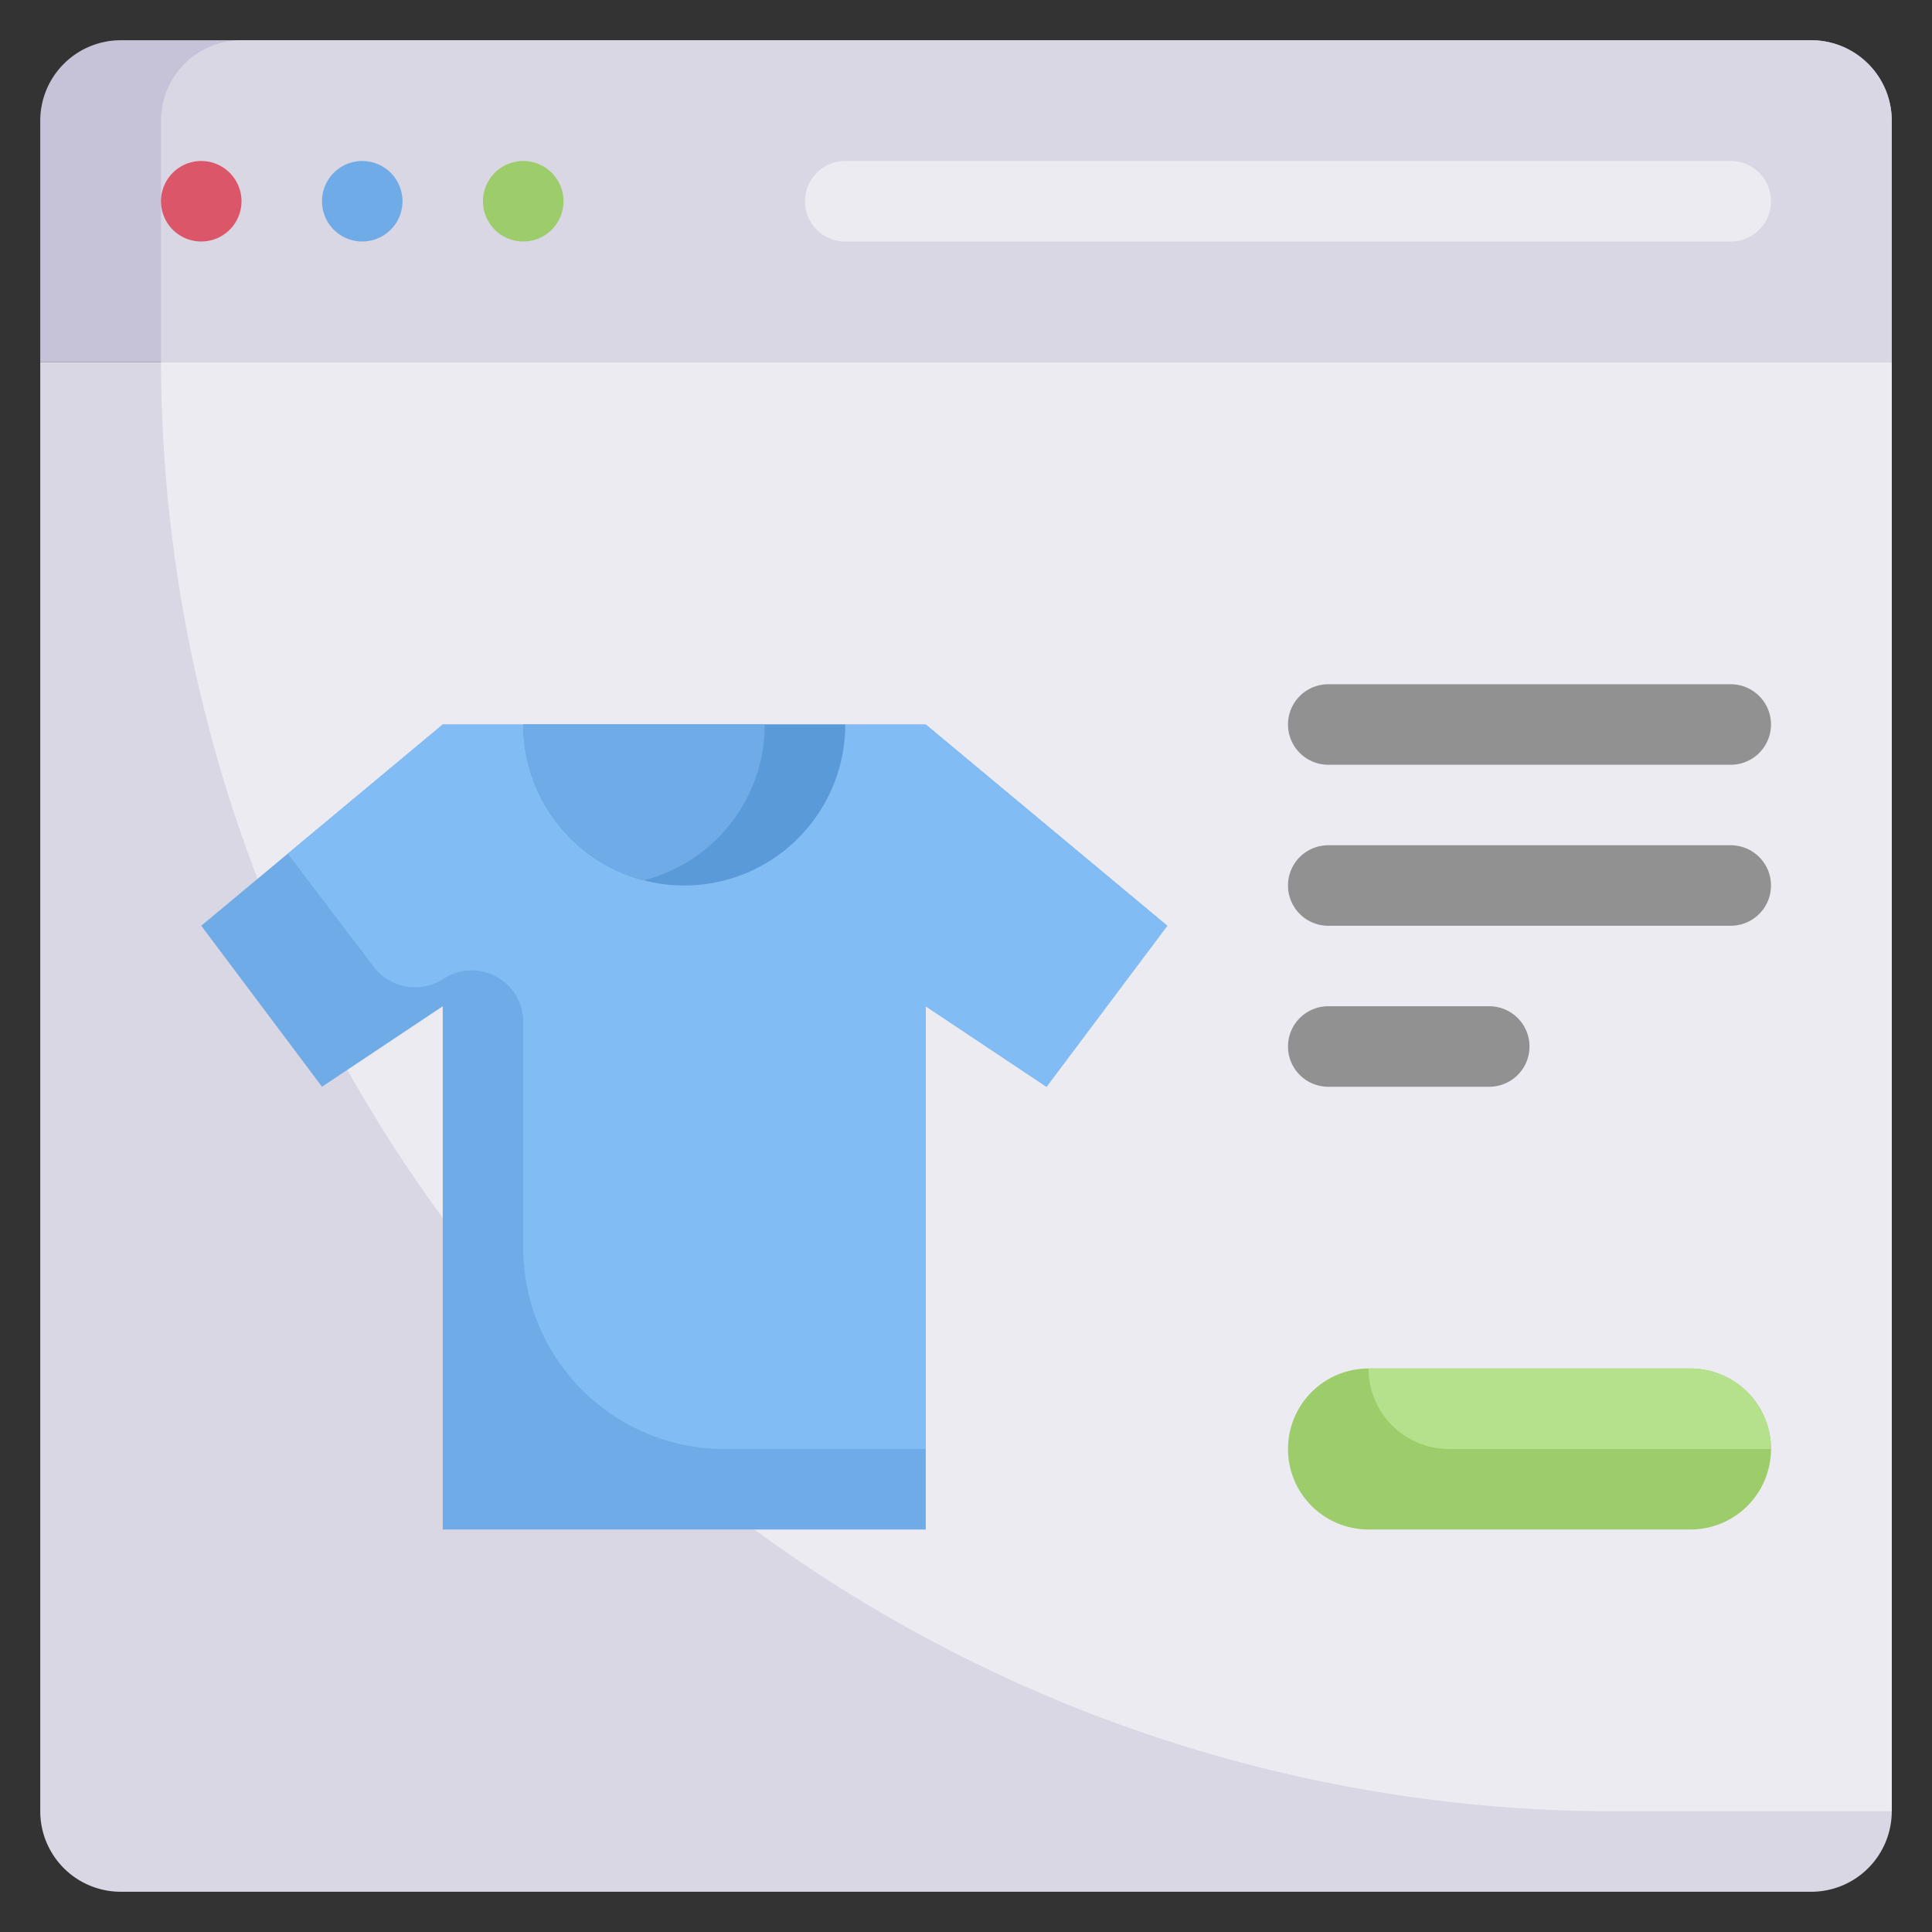 <svg xmlns="http://www.w3.org/2000/svg" viewBox="0 0 48 48"><rect x="0" y="0" width="48" height="48" fill="#333333" stroke="none"/><defs><style>.cls-1{fill:#c6c3d8;}.cls-2{fill:#dad7e5;}.cls-3{fill:#edebf2;}.cls-4{fill:#db5669;}.cls-5{fill:#6fabe6;}.cls-6{fill:#9dcc6b;}.cls-7{fill:#82bcf4;}.cls-8{fill:#5b9ad8;}.cls-9{fill:#919191;}.cls-10{fill:#b5e08c;}</style></defs><title>Online buying order</title><g id="Online_buying_order" data-name="Online buying order"><path class="cls-1" d="M47,3V9H1V3A2,2,0,0,1,3,1H45A2,2,0,0,1,47,3Z"/><path class="cls-2" d="M47,3V9H4V3A2,2,0,0,1,6,1H45A2,2,0,0,1,47,3Z"/><path class="cls-2" d="M47,9V45a2,2,0,0,1-2,2H3a2,2,0,0,1-2-2V9Z"/><path class="cls-3" d="M47,9V45H40A36.11,36.11,0,0,1,4,9Z"/><path class="cls-4" d="M6,5A1,1,0,0,0,4,5,1,1,0,0,0,6,5Z"/><path class="cls-5" d="M10,5A1,1,0,0,0,8,5,1,1,0,0,0,10,5Z"/><path class="cls-6" d="M14,5a1,1,0,0,0-2,0A1,1,0,0,0,14,5Z"/><path class="cls-3" d="M43,6H21a1,1,0,0,1,0-2H43A1,1,0,0,1,43,6Z"/><polygon class="cls-5" points="29 23 26 27 23 25 23 38 11 38 11 25 8 27 5 23 11 18 23 18 29 23"/><path class="cls-7" d="M29,23l-3,4-3-2V36H18a5,5,0,0,1-5-5V25.39a1.28,1.28,0,0,0-2-1.06A1.29,1.29,0,0,1,9.27,24L7.15,21.21,11,18H23Z"/><path class="cls-8" d="M21,18a4,4,0,0,1-8,0Z"/><path class="cls-5" d="M19,18a4,4,0,0,1-3,3.87A4,4,0,0,1,13,18Z"/><path class="cls-9" d="M33,19H43a1,1,0,0,0,0-2H33A1,1,0,0,0,33,19Z"/><path class="cls-9" d="M43,21H33a1,1,0,0,0,0,2H43A1,1,0,0,0,43,21Z"/><path class="cls-9" d="M37,25H33a1,1,0,0,0,0,2h4A1,1,0,0,0,37,25Z"/><path class="cls-6" d="M44,36a2,2,0,0,1-2,2H34a2,2,0,0,1,0-4h8A2,2,0,0,1,44,36Z"/><path class="cls-10" d="M44,36H36a2,2,0,0,1-2-2h8A2,2,0,0,1,44,36Z"/></g></svg>